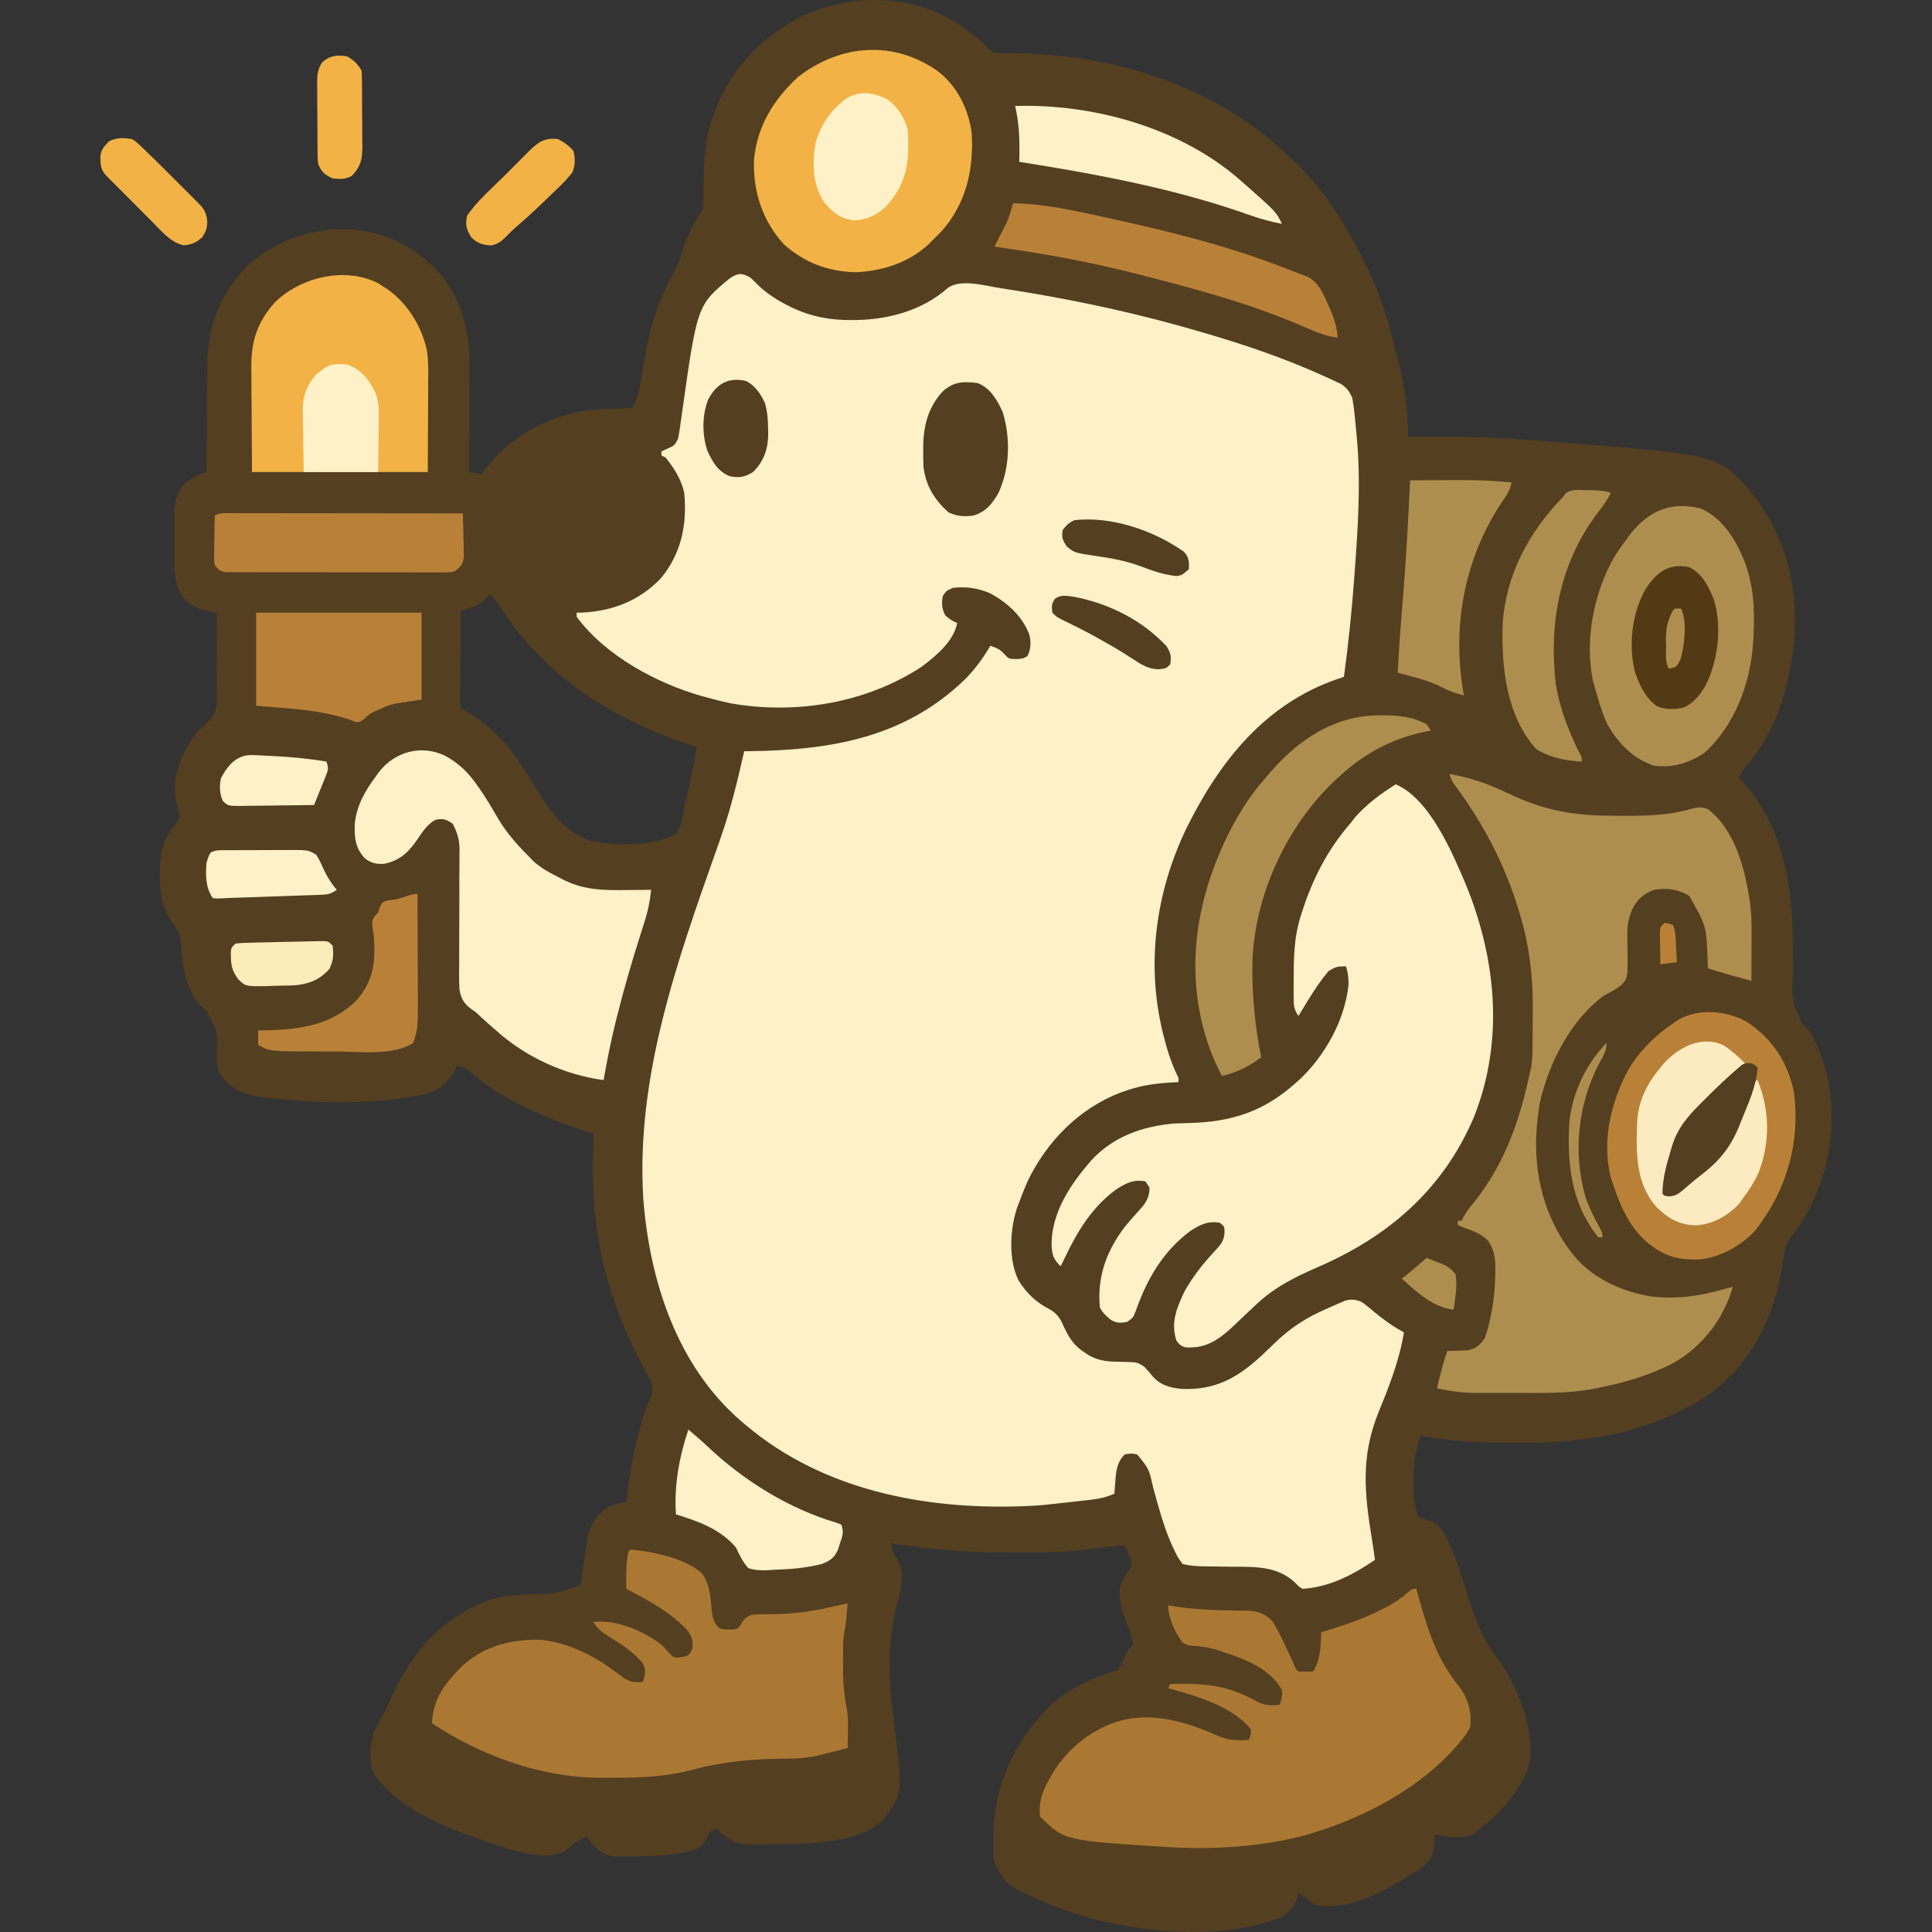 <?xml version="1.0" encoding="UTF-8" standalone="no"?>
<svg
   version="1.1"
   width="934.194"
   height="934.194"
   id="svg192"
   sodipodi:docname="the-beacon-geokret.svg"
   inkscape:version="1.1.2 (0a00cf5339, 2022-02-04)"
   inkscape:export-filename="/tmp/avatars/beacon.png"
   inkscape:export-xdpi="57.227798"
   inkscape:export-ydpi="57.227798"
   xmlns:inkscape="http://www.inkscape.org/namespaces/inkscape"
   xmlns:sodipodi="http://sodipodi.sourceforge.net/DTD/sodipodi-0.dtd"
   xmlns="http://www.w3.org/2000/svg"
   xmlns:svg="http://www.w3.org/2000/svg">
  <rect width="100%" height="100%" fill="#333333" stroke="none"/>
  <defs
     id="defs196" />
  <sodipodi:namedview
     id="namedview194"
     pagecolor="#ffffff"
     bordercolor="#666666"
     borderopacity="1.0"
     inkscape:pageshadow="2"
     inkscape:pageopacity="0.0"
     inkscape:pagecheckerboard="0"
     showgrid="false"
     inkscape:zoom="0.42626954"
     inkscape:cx="585.31042"
     inkscape:cy="852.74684"
     inkscape:window-width="2490"
     inkscape:window-height="1376"
     inkscape:window-x="2560"
     inkscape:window-y="27"
     inkscape:window-maximized="1"
     inkscape:current-layer="svg192"
     fit-margin-top="0"
     fit-margin-left="0"
     fit-margin-right="0"
     fit-margin-bottom="0" />
  <g
     id="g31446"
     transform="translate(-37.152,-49.745)">
    <path
       id="path4"
       style="fill:#543f21;fill-opacity:1"
       d="M 418.756 0.109 C 408.813 0.625 398.928 2.958 389.766 6.982 C 369.946 16.206 353.746 32.482 345.941 53.127 C 345.57 54.191 345.209 55.223 344.848 56.256 C 340.737 67.047 340.344 77.657 340.197 89.064 C 340.19 89.752 340.183 90.419 340.176 91.086 C 340.158 92.392 340.139 93.66 340.121 94.928 C 340.152 98.301 340.152 98.301 339.848 101.256 C 335.455 107.844 331.943 114.376 329.723 122.006 C 328.776 125.593 327.758 128.418 325.949 131.678 C 317.256 146.257 313.413 162.148 310.785 178.756 C 309.815 185.385 308.839 191.223 305.848 197.256 C 303.522 197.335 301.196 197.421 298.871 197.514 C 297.886 197.554 296.929 197.592 295.973 197.631 C 292.254 197.756 288.554 197.917 284.848 198.256 C 264.363 201.528 246.866 210.724 234.211 227.385 C 233.747 228.021 233.298 228.638 232.848 229.256 L 226.848 228.256 C 226.89 220.566 226.924 212.876 226.945 205.186 C 226.955 201.257 226.964 197.329 226.984 193.4 C 227.007 189.56 227.027 185.719 227.035 181.879 C 227.037 180.411 227.039 178.943 227.043 177.475 C 227.169 160.747 224.026 147.36 213.809 133.596 C 203.114 120.835 188.203 112.654 171.555 111.033 C 152.032 109.761 134.797 115.427 119.848 128.256 C 106.645 141.936 100.263 157.717 100.24 176.668 C 100.239 178.072 100.231 179.477 100.217 180.881 C 100.169 184.59 100.134 188.299 100.119 192.008 C 100.104 195.84 100.071 199.672 100.031 203.504 C 99.954 210.961 99.897 218.418 99.859 225.875 C 99.855 226.684 99.852 227.47 99.848 228.256 C 96.848 229.256 96.848 229.256 94.945 230.201 C 94.253 230.602 93.582 230.992 92.91 231.381 C 90.883 232.514 90.883 232.514 88.848 234.256 C 85.614 238.946 84.385 242.262 84.293 247.941 C 84.301 248.78 84.308 249.594 84.316 250.408 C 84.309 252.172 84.304 253.936 84.301 255.699 C 84.326 258.449 84.348 261.197 84.326 263.947 C 84.31 265.753 84.302 267.559 84.305 269.365 C 84.308 270.251 84.312 271.111 84.316 271.971 C 84.257 277.904 84.892 282.26 87.68 287.551 C 90.31 291.39 93.724 293.67 98.189 294.9 L 100.586 295.389 C 101.812 295.643 101.812 295.643 103.014 295.893 C 103.637 296.016 104.242 296.136 104.848 296.256 C 104.898 301.932 104.913 307.607 104.883 313.283 C 104.867 315.607 104.856 317.932 104.848 320.256 C 104.878 323.67 104.907 327.08 104.881 330.494 C 104.864 332.141 104.864 332.141 104.848 333.756 C 104.886 335.787 104.888 337.819 104.848 339.85 C 104.338 345.459 101.963 348.054 97.775 351.641 C 94.679 354.237 94.678 354.236 90.391 361.33 C 85.903 369.839 82.92 379.066 85.484 388.631 C 85.925 390.139 86.338 391.657 86.719 393.182 C 87.073 395.626 87.073 395.626 84.723 398.631 C 81.016 403.11 79.08 407.563 77.848 413.256 C 76.782 423.525 76.556 435.639 82.348 444.568 C 85.132 448.424 87.165 451.109 87.535 455.943 C 88.041 466.427 89.805 479.67 97.914 487.166 C 98.656 487.834 99.377 488.482 100.098 489.131 C 105.227 498.583 105.227 498.583 104.812 509.807 C 104.741 513.601 104.907 516.772 106.977 520.037 C 107.464 520.621 107.937 521.189 108.41 521.756 C 113.345 527.907 120.51 529.72 128.018 530.674 C 129.086 530.786 130.123 530.897 131.16 531.006 C 152.048 533.295 174.478 534.024 195.301 530.877 L 198.848 530.256 C 201.084 529.877 203.314 529.464 205.535 529.006 C 212.324 527.135 216.299 523.953 219.785 517.881 C 220.146 516.988 220.497 516.122 220.848 515.256 C 223.55 515.653 224.904 516.3 227.082 518.006 C 242.981 532.226 263.478 540.334 283.455 547.109 C 284.609 547.499 285.728 547.878 286.848 548.256 C 286.806 552.159 286.772 556.062 286.75 559.965 C 286.742 561.583 286.733 563.201 286.723 564.818 C 286.341 599.47 294.845 631.025 311.273 661.404 C 313.575 665.602 316.335 669.31 315.125 674.139 C 308.379 690.463 305.096 707.038 303.045 724.537 C 302.978 725.121 302.912 725.689 302.848 726.256 C 299.173 727.065 295.889 727.644 292.641 729.553 C 292.095 730.047 291.565 730.526 291.035 731.006 C 287.208 734.315 285.27 738.428 284.141 743.324 L 283.68 746.529 C 283.504 747.718 283.333 748.872 283.162 750.025 C 282.991 751.251 282.826 752.441 282.66 753.631 C 282.157 757.075 281.655 760.519 281.168 763.965 C 281.059 764.744 280.953 765.5 280.848 766.256 C 274.214 769.089 268.366 770.691 261.145 770.865 C 251.881 770.915 243.512 771.319 234.695 774.334 C 210.836 784.373 197.888 800.866 187.66 824.068 C 187.082 825.475 186.476 826.871 185.848 828.256 C 184.174 831.115 182.554 833.966 181.051 836.92 C 178.824 843.096 178.342 851.225 180.672 857.463 C 191.608 874.14 214.735 883.369 232.832 889.646 C 243.513 893.173 262.016 900.672 272.848 895.256 C 276.452 892.132 279.24 889.747 283.848 888.256 C 287.518 892.974 290.512 896.836 296.811 897.627 C 297.92 897.624 298.997 897.622 300.074 897.619 C 301.308 897.618 302.506 897.618 303.703 897.617 C 304.985 897.601 306.229 897.584 307.473 897.568 C 316.892 897.593 325.843 897.182 334.963 894.674 C 338.463 893.433 339.725 892.479 341.535 889.193 C 341.981 888.195 342.415 887.225 342.848 886.256 C 344.899 884.851 344.899 884.851 346.848 884.256 L 347.973 885.506 C 352.156 889.41 355.597 891.699 361.455 891.811 C 362.163 891.802 362.848 891.795 363.535 891.787 C 365.834 891.805 368.132 891.811 370.432 891.787 C 371.253 891.776 372.05 891.766 372.848 891.756 C 379.187 891.712 385.518 891.621 391.848 891.256 C 403.947 890.215 419.475 888.434 428.012 878.818 C 436.575 866.865 436.575 866.865 431.848 829.131 C 429.536 810.858 429.3 794.935 433.41 776.881 C 435.155 769.403 438.149 761.042 433.91 754.068 C 431.869 751.285 431.244 749.626 430.848 746.256 C 432.43 746.484 434.013 746.711 435.596 746.936 C 436.361 747.044 437.105 747.15 437.848 747.256 C 452.971 749.439 467.818 750.66 483.104 750.617 C 486.526 750.592 489.949 750.567 493.371 750.57 C 503.961 750.591 514.517 750.683 525.031 749.275 C 531.296 748.335 537.53 747.711 543.848 747.256 C 544.988 749.476 545.961 751.58 546.785 753.943 C 547.109 757.148 547.109 757.148 545.793 759.291 C 544.364 761.58 543.028 763.828 541.848 766.256 C 540.469 772.474 542.181 777.692 544.285 783.568 C 545.8 787.423 547.444 791.106 547.848 795.256 C 545.663 797.44 545.663 797.44 543.41 802.318 C 542.24 805.002 542.24 805.002 540.848 807.256 C 529.118 811.166 518.328 815.659 508.867 823.83 C 491.065 841.043 481.058 861.618 480.389 886.371 C 480.368 887.923 480.368 887.922 480.348 889.443 C 480.262 893.89 480.044 898.199 481.684 902.395 C 486.951 911.942 486.951 911.942 508.473 921.256 C 539.405 933.613 587.339 939.992 619.094 927.162 C 623.301 924.988 625.443 922.277 627.16 917.943 C 627.394 917.03 627.621 916.143 627.848 915.256 L 630.848 917.256 C 632.945 919.084 634.334 920.193 636.848 921.256 C 652.987 923.728 668.367 914.95 681.664 906.797 C 682.3 906.4 682.918 906.016 683.535 905.631 C 684.693 904.923 685.843 904.202 686.984 903.467 C 690.607 900.669 692.423 898.295 693.359 893.799 C 693.419 892.998 693.477 892.221 693.535 891.443 C 693.603 890.629 693.669 889.839 693.734 889.049 C 693.792 888.143 693.792 888.143 693.848 887.256 C 699.851 888.256 705.967 889.216 711.848 887.256 C 723.68 878.504 736.481 865.945 739.848 851.256 C 741.625 834.64 733.268 814.277 723.496 801.08 C 715.907 791.11 712.386 780.113 708.689 768.283 C 706.408 760.97 704.01 753.823 701.033 746.752 C 698.905 742.272 696.571 737.345 691.758 735.42 C 689.616 734.824 687.8 734.325 685.848 733.256 C 683.689 728.376 683.573 722.521 683.525 717.248 C 683.529 716.443 683.532 715.662 683.535 714.881 C 683.382 707.553 684.665 701.251 686.848 694.256 C 701.726 696.97 716.46 697.577 731.549 697.623 C 732.607 697.626 733.633 697.628 734.66 697.631 C 768.028 697.881 799.791 692.507 827.656 673.322 C 847.459 658.463 858.199 635.493 861.91 611.568 C 862.616 605.936 863.24 601.595 866.746 596.998 C 874.622 587.515 879.337 575.707 882.82 563.982 C 888.081 542.207 886.307 517.773 874.848 498.256 C 873.615 497.091 872.402 495.905 871.203 494.705 C 866.35 483.543 866.35 483.543 866.947 470.92 C 866.964 468.985 866.972 467.049 866.967 465.113 C 866.951 462.28 866.933 459.448 866.918 456.615 C 866.866 428.507 862.092 398.847 842.098 377.514 C 841.673 377.086 841.26 376.671 840.848 376.256 C 841.864 373.977 842.917 372.172 844.512 370.24 C 858.667 354.111 865.097 332.54 867.375 311.572 C 869.987 283.859 863.487 258.591 845.848 236.783 C 830.078 219.733 830.079 219.732 748.234 213.395 L 744.785 213.131 C 724.25 211.554 703.885 210.741 683.295 211.191 C 682.463 211.213 681.655 211.235 680.848 211.256 C 681.032 199.624 679.254 187.02 676.41 175.756 C 675.555 172.75 674.74 169.779 674.051 166.729 C 670.318 150.096 663.985 134.103 655.873 119.123 C 655.524 118.488 655.186 117.872 654.848 117.256 C 647.121 103.104 637.764 89.322 625.996 78.213 C 625.266 77.548 624.557 76.902 623.848 76.256 C 611.019 63.994 597.231 54.09 581.24 46.393 C 580.032 45.819 580.032 45.818 578.848 45.256 C 551.668 32.197 521.876 26.397 491.848 25.693 C 490.654 25.686 489.496 25.678 488.338 25.67 C 487.236 25.655 486.167 25.641 485.098 25.627 C 482.082 25.625 480.506 25.803 478.166 23.861 C 475.688 20.845 475.688 20.844 465.848 13.256 C 452.055 3.438 435.327 -0.75 418.756 0.109 z M 236.848 287.256 C 239.637 289.788 241.504 292.658 243.535 295.818 C 265.679 329.276 299.188 349.131 336.848 361.256 C 335.622 369.627 333.959 377.85 331.871 386.045 C 331.183 388.749 330.685 391.318 330.262 394.092 C 329.569 397.716 328.912 400.192 326.848 403.256 C 315.544 409.532 297.451 409.136 285.129 406.443 C 271.815 401.502 264.988 390.984 258.098 379.344 C 249.536 365.047 240.6 352.675 225.848 344.256 L 222.848 342.256 C 222.487 340.231 222.488 340.232 222.508 337.715 L 222.508 334.863 C 222.523 333.846 222.539 332.828 222.555 331.779 C 222.559 330.739 222.564 329.699 222.568 328.627 C 222.585 325.295 222.622 321.963 222.66 318.631 C 222.675 316.376 222.689 314.12 222.701 311.865 C 222.734 306.329 222.785 300.792 222.848 295.256 L 224.709 294.693 L 227.156 293.924 L 229.58 293.174 C 232.896 291.83 234.57 289.974 236.848 287.256 z "
       transform="translate(37.152,49.745)" />
    <path
       d="m 0,0 c 1.443,1.348 2.856,2.727 4.25,4.125 4.266,3.907 8.555,6.676 13.688,9.25 0.631,0.321 1.263,0.642 1.913,0.973 9.269,4.451 18.469,6.218 28.712,6.152 1.561,-0.009 1.561,-0.009 3.154,-0.017 C 67.375,20.126 83.517,15.622 95.438,5 c 6.295,-4.641 18.271,-0.984 25.582,0.094 2.934,0.452 5.864,0.925 8.793,1.406 0.784,0.127 1.567,0.255 2.375,0.386 C 160.757,11.568 189.223,17.829 217,26 c 1.24,0.362 2.48,0.723 3.757,1.096 C 239.632,32.634 258.034,38.925 276,47 c 1.096,0.49 2.193,0.981 3.322,1.486 1.074,0.505 2.149,1.009 3.256,1.529 0.968,0.451 1.937,0.903 2.935,1.368 2.91,1.891 4.014,3.498 5.487,6.616 0.501,2.729 0.872,5.313 1.125,8.062 0.11,1.032 0.11,1.032 0.223,2.084 0.238,2.283 0.447,4.567 0.652,6.854 0.131,1.403 0.131,1.403 0.265,2.834 1.929,21.545 0.51,42.898 -1.078,64.416 -0.083,1.141 -0.166,2.281 -0.251,3.456 C 290.773,161.541 289.129,177.266 287,193 c -1.074,0.368 -2.148,0.735 -3.254,1.114 -34.929,12.068 -56.852,39.708 -72.842,72 -15.458,32.079 -20.006,68.045 -10.529,102.698 0.216,0.808 0.431,1.615 0.653,2.447 1.518,5.522 3.444,10.592 5.972,15.74 0,0.66 0,1.32 0,2 -0.883,0.037 -1.766,0.075 -2.676,0.113 C 196.5,389.542 189.416,390.449 182,393 c -0.954,0.327 -1.908,0.655 -2.891,0.992 -20.072,7.619 -35.667,23.546 -44.961,42.691 C 132.635,440.087 131.276,443.501 130,447 c -0.339,0.875 -0.678,1.751 -1.027,2.652 -3.491,10.442 -4.28,25.226 0.699,35.273 4.15,6.481 8.5,10.596 15.328,14.074 3.81,2.33 5.043,4.759 6.812,8.812 2.632,5.456 5.048,8.972 10.188,12.188 0.61,0.398 1.219,0.797 1.848,1.207 5.234,2.854 9.905,2.963 15.715,3.043 7.518,0.142 7.518,0.142 10.996,2.441 1.279,1.398 2.522,2.831 3.723,4.297 3.959,4.634 8.607,5.824 14.531,6.352 16.053,0.608 26.682,-5.359 38.297,-16.055 2.072,-1.941 4.126,-3.897 6.158,-5.88 7.799,-7.58 15.394,-12.552 25.42,-16.843 1.529,-0.687 1.529,-0.687 3.088,-1.389 0.985,-0.427 1.971,-0.855 2.986,-1.295 0.886,-0.386 1.773,-0.772 2.686,-1.17 2.99,-0.831 4.614,-0.654 7.552,0.291 1.742,1.06 1.742,1.06 3.305,2.363 0.584,0.475 1.168,0.95 1.77,1.439 0.594,0.498 1.189,0.996 1.801,1.51 4.519,3.75 8.946,6.899 14.125,9.688 -2.153,13.348 -7.085,25.914 -12.188,38.375 -8.766,21.629 -6.945,39.112 -3.27,61.774 0.526,3.279 1.004,6.561 1.458,9.851 -10.567,7.181 -21.959,13.188 -35,14 -1.863,-1.074 -1.863,-1.074 -3.312,-2.688 -8.828,-8.538 -19.949,-7.935 -31.438,-8 -2.368,-0.029 -4.735,-0.064 -7.103,-0.102 -1.462,-0.022 -2.925,-0.038 -4.388,-0.047 C 216.746,623.121 212.904,622.97 209,622 c -1.701,-2.192 -2.733,-3.902 -3.875,-6.375 -0.33,-0.683 -0.66,-1.366 -1.001,-2.07 -4.156,-9.103 -6.681,-18.816 -9.363,-28.43 C 192.684,575.884 192.684,575.884 187,569 c -3,-0.5 -3,-0.5 -6,0 -3.814,3.814 -4.172,8.004 -4.562,13.188 -0.084,1.087 -0.168,2.173 -0.254,3.293 -0.061,0.831 -0.121,1.663 -0.184,2.52 -3.531,1.554 -6.673,2.373 -10.5,2.816 -1.045,0.124 -2.09,0.248 -3.167,0.376 -1.1,0.122 -2.2,0.244 -3.333,0.37 -1.7,0.194 -1.7,0.194 -3.435,0.392 -3.187,0.358 -6.376,0.705 -9.565,1.046 -1.253,0.137 -2.506,0.273 -3.797,0.414 -3.071,0.284 -6.121,0.465 -9.203,0.586 -0.682,0.027 -1.364,0.054 -2.067,0.083 C 83.633,595.69 34.839,586.094 -2,555 -2.822,554.313 -3.645,553.626 -4.492,552.918 -35.619,526.009 -48.771,484.964 -51.817,445.052 c -3.524,-58.73 16.319,-114.457 35.62,-168.994 2.748,-7.771 5.372,-15.512 7.447,-23.496 0.229,-0.85 0.459,-1.7 0.695,-2.576 C -6.2,243.03 -4.589,236.021 -3,229 c 0.884,-0.009 1.769,-0.019 2.68,-0.028 C 38.952,228.452 74.728,222.483 104,194 c 4.759,-4.908 8.585,-10.082 12,-16 3.007,1.002 4.751,1.718 6.875,4.125 2.105,2.213 2.105,2.213 5.688,2.312 3.285,-0.218 3.285,-0.218 5.375,-1.438 1.767,-3.326 1.704,-6.395 1.062,-10 -3.183,-9.084 -10.968,-16.147 -19.375,-20.5 -5.918,-2.449 -11.225,-3.224 -17.625,-2.5 -3.228,1.33 -3.228,1.33 -5,4 -0.533,3.728 -0.552,5.978 1.25,9.312 1.815,1.75 3.429,2.727 5.75,3.688 -1.745,8.884 -10.126,15.776 -17,21 C 56.183,205.707 21.992,211.395 -9.557,205.822 -13.413,205.018 -17.209,204.071 -21,203 c -1.003,-0.273 -1.003,-0.273 -2.025,-0.551 C -45.257,196.248 -70.156,182.763 -84,164 c 0,-0.66 0,-1.32 0,-2 0.776,-0.014 1.552,-0.028 2.352,-0.043 14.956,-0.66 27.991,-5.715 38.398,-16.645 9.968,-12.113 12.7,-26.09 11.25,-41.312 -1.506,-6.562 -4.802,-11.808 -9,-17 -0.99,-0.495 -0.99,-0.495 -2,-1 0,-0.66 0,-1.32 0,-2 0.949,-0.433 1.897,-0.866 2.875,-1.312 3.325,-1.481 3.325,-1.481 5.125,-4.688 0.436,-2.159 0.782,-4.337 1.078,-6.52 0.189,-1.336 0.38,-2.671 0.57,-4.007 0.098,-0.7 0.195,-1.4 0.296,-2.12 7.343,-52.024 7.343,-52.024 23.146,-65.08 C -6.024,-2.317 -3.978,-2.359 0,0 Z"
       fill="#FDEAB5"
       transform="translate(400,184)"
       id="path6"
       style="fill:#fef1c7;fill-opacity:1" />
    <path
       d="M 0,0 C 16.477,6.928 27.466,33.192 33.996,48.53 48.666,84.62 52.495,123.955 37.904,160.764 23.004,195.857 -3.33,218.64 -37.891,233.555 -49.916,238.788 -59.636,243.766 -69,253 c -1.818,1.727 -3.645,3.443 -5.478,5.155 -1.178,1.104 -2.347,2.218 -3.505,3.343 -5.845,5.582 -12.159,10.585 -20.517,10.752 -0.773,0.026 -1.547,0.052 -2.344,0.078 -2.703,-0.411 -3.512,-1.183 -5.156,-3.328 -2.902,-8.707 0.203,-16.047 4,-24 4.211,-7.388 9.295,-13.764 15.117,-19.941 2.51,-2.744 3.825,-4.356 4.133,-8.121 0.057,-3.06 0.057,-3.06 -2.25,-4.938 -5.878,-0.98 -9.466,0.852 -14.383,4.043 -13.141,9.826 -20.895,23.249 -26.242,38.52 C -127,258 -127,258 -130,260 c -3.006,0.468 -5.05,0.591 -7.688,-1.051 -2.199,-1.792 -4.033,-3.39 -5.312,-5.949 -1.461,-14.774 3.159,-27.278 12,-39 2.392,-2.855 4.824,-5.678 7.356,-8.41 3.072,-3.428 4.553,-5.942 4.644,-10.59 -0.66,-0.99 -1.32,-1.98 -2,-3 -5.837,-1.094 -9.506,0.878 -14.383,4.043 C -147.022,204.746 -153.855,216.089 -160,229 c -0.664,1.335 -1.33,2.668 -2,4 -3.693,-3.532 -4.214,-5.692 -4.375,-10.812 0.112,-14.416 8.28,-27.487 17.375,-38.188 0.572,-0.681 1.145,-1.361 1.734,-2.062 C -136.644,170.318 -122.341,165.275 -107,164 c 2.482,-0.11 4.962,-0.177 7.446,-0.239 C -79.59,163.2 -64.25,158.415 -49,145 c 0.762,-0.666 1.524,-1.333 2.309,-2.02 12.48,-11.658 22.214,-29.043 23.906,-46.152 C -22.726,93.763 -23.066,90.92 -24,88 c -4.613,0.076 -4.613,0.076 -8.502,2.326 -3.694,4.485 -6.864,9.144 -9.873,14.111 -0.45,0.732 -0.9,1.463 -1.363,2.217 -1.093,1.779 -2.178,3.562 -3.262,5.346 -2.365,-3.548 -2.269,-5.12 -2.301,-9.328 -0.01,-1.267 -0.019,-2.535 -0.029,-3.841 0.004,-1.36 0.01,-2.721 0.017,-4.081 0.003,-0.685 0.005,-1.37 0.007,-2.076 C -49.249,82.787 -48.994,73.503 -46,64 c 0.226,-0.721 0.451,-1.442 0.684,-2.186 C -40.206,45.882 -33.001,31.68 -22,19 c 0.834,-1.062 1.667,-2.124 2.5,-3.188 C -13.807,9.408 -7.218,4.561 0,0 Z"
       fill="#FDEAB5"
       transform="translate(712,429)"
       id="path8"
       style="fill:#fef1c7;fill-opacity:1" />
    <path
       d="m 0,0 c 10.376,1.743 19.239,4.973 28.688,9.5 16.889,8.022 31.191,10.687 49.769,10.685 2.209,0.002 4.418,0.02 6.627,0.039 10.677,0.043 21.344,-0.338 31.676,-3.304 3.391,-0.964 4.963,-1.128 8.24,0.079 12.782,9.822 17.645,27.87 20,43 0.156,0.976 0.156,0.976 0.315,1.971 1.037,7.653 0.794,15.386 0.748,23.092 -0.005,1.452 -0.01,2.905 -0.014,4.357 C 146.038,92.947 146.021,96.473 146,100 134.421,96.867 134.421,96.867 129.312,95.312 128.484,95.061 127.655,94.81 126.801,94.551 126.207,94.369 125.612,94.187 125,94 124.951,92.877 124.902,91.754 124.852,90.598 124.288,73.538 124.288,73.538 116,59 c -5.306,-3.367 -10.861,-3.999 -17,-3 -4.964,1.839 -8.015,4.419 -10.438,9.125 -1.969,4.537 -2.648,8.081 -2.527,13.047 0.003,1.222 0.006,2.444 0.01,3.703 0.012,2.568 0.058,5.136 0.141,7.703 -0.063,9.204 -0.063,9.204 -3.36,12.781 C 80.288,104.132 77.748,105.581 75,107 c -16.226,11.494 -27.332,33.431 -31.375,52.5 -0.234,1.496 -0.444,2.996 -0.625,4.5 -0.108,0.768 -0.217,1.537 -0.328,2.328 C 39.926,188.726 44.37,211.71 58,230 c 0.583,0.789 1.165,1.578 1.766,2.391 9.346,11.545 23.699,18.028 38.172,20.289 12.486,1.306 23.078,-0.177 35.062,-3.68 1.331,-0.341 2.664,-0.679 4,-1 -4.207,15.096 -14.484,28.53 -28.055,36.449 C 96.771,290.859 84.465,294.416 71,297 c -1.402,0.285 -1.402,0.285 -2.833,0.575 -11.362,1.982 -22.82,1.726 -34.318,1.686 -3.605,-0.011 -7.209,-4e-5 -10.814,0.013 -2.319,-10e-4 -4.638,-0.004 -6.957,-0.008 -1.064,0.004 -2.128,0.008 -3.224,0.012 C 6.344,299.237 0.329,298.537 -6,297 c 0.455,-1.876 0.914,-3.751 1.375,-5.625 0.255,-1.044 0.51,-2.088 0.773,-3.164 C -3.024,285.089 -2.054,282.052 -1,279 c 0.88,-0.014 1.761,-0.028 2.668,-0.043 1.161,-0.048 2.323,-0.095 3.52,-0.145 1.149,-0.035 2.297,-0.07 3.48,-0.105 C 12.965,277.795 14.362,276.485 17,273 c 0.969,-2.629 1.673,-4.92 2.25,-7.625 0.163,-0.711 0.325,-1.422 0.493,-2.154 C 21.004,257.497 21.803,251.864 22,246 c 0.077,-1.769 0.077,-1.769 0.156,-3.574 C 22.317,235.998 22.368,231.649 19,226 15.641,222.641 12.18,221.123 7.77,219.613 6,219 6,219 4,218 c 0,-0.66 0,-1.32 0,-2 0.66,0 1.32,0 2,0 0.354,-0.812 0.354,-0.812 0.715,-1.641 C 8.349,211.359 10.41,208.904 12.562,206.25 27.049,187.776 34.249,166.754 39,144 c 0.18,-0.73 0.361,-1.461 0.546,-2.213 0.642,-3.946 0.636,-7.838 0.657,-11.83 0.009,-1.324 0.009,-1.324 0.017,-2.674 0.009,-1.872 0.016,-3.744 0.02,-5.616 0.01,-2.8 0.041,-5.6 0.072,-8.4 0.091,-15.329 -1.607,-29.902 -6,-44.643 C 33.93,67.325 33.93,67.325 33.54,65.999 26.668,43.314 16.193,23.577 2.056,4.615 1,3 1,3 0,0 Z"
       fill="#AB6F25"
       transform="translate(738,424)"
       id="path10"
       style="fill:#ae8e4e;fill-opacity:1" />
    <path
       d="M 0,0 C 0.24,0.88 0.48,1.761 0.728,2.668 5.373,19.38 9.713,33.744 20.794,47.409 25.202,53.225 26.954,59.845 26,67 c -1.227,2.454 -2.249,3.96 -4,6 -0.61,0.74 -1.219,1.48 -1.848,2.242 C 2.302,96.04 -23.99,110.085 -50,118 c -1.74,0.536 -1.74,0.536 -3.516,1.082 C -73.811,124.567 -97.029,126.157 -118,125 c -0.776,-0.043 -1.552,-0.085 -2.352,-0.129 C -170.258,121.742 -170.258,121.742 -182,110 c -0.488,-6.282 0.517,-10.348 3.438,-15.875 0.541,-1.043 0.541,-1.043 1.093,-2.107 C -170.248,78.622 -158.57,68.597 -144,64 c 16.279,-4.603 32.533,0.212 47.375,6.812 5.342,2.342 9.854,2.762 15.625,2.188 0.95,-2.24 0.95,-2.24 1,-5 -1.626,-2.114 -2.929,-3.392 -5,-5 -0.621,-0.486 -1.243,-0.972 -1.883,-1.473 C -96.684,54.457 -108.536,51.359 -120,48 c 0.495,-0.99 0.495,-0.99 1,-2 16.124,-0.43 27.728,0.374 41.996,8.547 C -72.972,56.497 -70.38,56.601 -66,56 c 0.842,-2.693 1.261,-4.247 1,-7 C -71.235,37.349 -85.947,32.916 -97.711,29.164 -101.234,28.121 -104.511,27.755 -108.188,27.562 -110.719,27.219 -110.719,27.219 -113,26 c -3.702,-4.894 -7,-11.865 -7,-18 0.837,0.139 1.673,0.279 2.535,0.422 10.138,1.582 20.055,1.947 30.312,2.056 1.839,0.04 1.839,0.04 3.715,0.08 1.094,0.013 2.189,0.027 3.316,0.041 4.381,0.562 7.888,1.943 10.773,5.354 0.636,1.137 0.636,1.137 1.285,2.297 0.487,0.87 0.975,1.74 1.477,2.637 2.529,4.965 4.872,10.009 7.168,15.086 1.124,2.847 1.124,2.847 2.418,4.027 2.333,0.041 4.667,0.042 7,0 3.852,-5.861 3.705,-12.146 4,-19 0.547,-0.165 1.094,-0.33 1.658,-0.5 9.931,-3.037 19.592,-6.231 28.78,-11.125 0.678,-0.36 1.356,-0.719 2.054,-1.09 3.216,-1.779 6.064,-3.663 8.856,-6.059 C -2,0 -2,0 0,0 Z"
       fill="#AB6E25"
       transform="translate(722,818)"
       id="path12"
       style="fill:#aa7833;fill-opacity:1" />
    <path
       d="m 0,0 c 10.448,0.883 27.422,4.302 35,12 3.221,5.219 3.691,10.303 4.172,16.254 C 39.57,32.299 39.907,35.204 43,38 c 2.091,0.704 2.091,0.704 4.375,0.625 0.75,0.034 1.5,0.067 2.273,0.102 2.699,-0.572 2.699,-0.572 4.465,-3.723 1.669,-2.17 2.48,-2.908 5.18,-3.542 C 62.144,31.289 64.956,31.272 67.812,31.312 77.594,31.182 86.468,30.178 96,28 97.473,27.683 97.473,27.683 98.977,27.359 100.988,26.923 102.995,26.465 105,26 c -0.142,1.729 -0.289,3.459 -0.438,5.188 -0.122,1.444 -0.122,1.444 -0.246,2.918 C 104,37 104,37 103.491,39.319 c -0.924,5.05 -0.675,10.186 -0.678,15.306 -0.012,1.125 -0.025,2.251 -0.037,3.41 -0.011,6.35 0.505,12.191 1.777,18.406 0.687,3.928 0.665,7.771 0.573,11.746 -0.009,0.761 -0.018,1.522 -0.027,2.307 -0.023,1.835 -0.059,3.671 -0.098,5.506 -2.541,0.649 -5.083,1.294 -7.625,1.938 -0.713,0.182 -1.426,0.365 -2.16,0.553 -0.703,0.177 -1.405,0.354 -2.129,0.537 -0.639,0.162 -1.278,0.325 -1.936,0.492 -5.072,1.134 -9.842,1.593 -15.041,1.586 -16.015,0.106 -30.648,1.211 -46.215,5.422 -11.892,3.121 -23.656,3.822 -35.88,3.788 -2.38,-0.003 -4.759,0.02 -7.14,0.046 -10.289,0.043 -19.853,-1.05 -29.875,-3.361 -0.842,-0.193 -1.684,-0.387 -2.551,-0.586 C -63.128,102.062 -80.929,94.047 -96,84 c 0.578,-12.135 6.512,-19.626 15,-28 10.653,-9.513 23.38,-12.63 37.473,-12.379 12.329,1.324 23.885,6.579 33.879,13.762 0.575,0.412 1.151,0.823 1.743,1.247 1.635,1.185 3.249,2.398 4.862,3.612 C 0.318,64.184 2.187,64.376 6,64 7.074,60.564 7.706,58.386 6.035,55.105 1.707,49.699 -3.939,46.123 -9.756,42.501 -13.196,40.339 -15.822,38.543 -18,35 c 11.384,-1.162 24.037,4.235 33,11 1.087,1.122 2.152,2.267 3.188,3.438 2.641,2.973 2.641,2.973 6.562,2.625 C 28.255,51.287 28.255,51.287 30,48 30.244,43.935 29.794,42.038 27.309,38.789 18.982,30.06 8.564,24.578 -2,19 -2.099,12.907 -2.173,6.997 -1,1 -0.67,0.67 -0.34,0.34 0,0 Z"
       fill="#AB6E25"
       transform="translate(342,799)"
       id="path14"
       style="fill:#aa7833;fill-opacity:1" />
    <path
       d="m 0,0 c 6.547,3.543 11.24,8.108 15.438,14.188 0.641,0.908 0.641,0.908 1.295,1.833 3.021,4.343 5.698,8.831 8.33,13.417 4.286,7.406 9.502,13.371 15.562,19.375 0.837,0.888 0.837,0.888 1.691,1.793 3.829,3.729 8.47,6.036 13.184,8.457 0.99,0.513 0.99,0.513 2.001,1.036 9.604,4.724 18.591,4.985 29.187,4.839 1.871,-0.014 1.871,-0.014 3.779,-0.027 3.053,-0.023 6.105,-0.056 9.158,-0.098 -0.553,5.408 -1.536,10.355 -3.223,15.531 -0.457,1.449 -0.914,2.899 -1.371,4.349 -0.24,0.753 -0.48,1.506 -0.727,2.282 C 90.199,99.91 86.397,112.89 83.125,126.062 c -0.313,1.251 -0.627,2.502 -0.949,3.791 -2.181,8.932 -3.933,17.912 -5.551,26.959 -19.039,-2.53 -37.719,-11.172 -52,-24 -0.851,-0.744 -1.702,-1.488 -2.578,-2.254 -2.507,-2.218 -4.984,-4.452 -7.422,-6.746 -0.866,-0.572 -0.866,-0.572 -1.749,-1.155 -3.617,-2.75 -5.078,-4.874 -5.885,-9.402 C 6.675,108.682 6.761,104.111 6.828,99.531 6.826,97.832 6.821,96.132 6.812,94.432 6.797,89.97 6.821,85.508 6.856,81.046 6.906,73.904 6.904,66.763 6.889,59.622 c 0.001,-2.486 0.024,-4.971 0.049,-7.456 0.003,-1.534 0.006,-3.068 0.008,-4.601 C 6.959,46.881 6.971,46.197 6.984,45.492 6.965,40.493 5.934,37.161 3.625,32.812 0.583,30.784 -0.824,30.265 -4.41,30.879 -8.893,33.009 -11.566,37.874 -14.375,41.812 -18.369,47.359 -22.659,50.866 -29.457,52.23 -33.236,52.498 -35.803,51.885 -38.75,49.625 -43.522,44.512 -43.82,39.772 -43.688,33.004 -42.815,24.097 -38.654,16.856 -33.375,9.812 -32.774,8.964 -32.774,8.964 -32.16,8.098 -24.532,-1.996 -11.499,-5.566 0,0 Z"
       fill="#FDEAB6"
       transform="translate(252.375,415.188)"
       id="path16"
       style="fill:#fef1c7;fill-opacity:1" />
    <path
       d="m 0,0 c 9.081,7.292 14.24,17.979 15.812,29.406 1.049,17.61 -2.577,33.929 -14.5,47.5 -1.479,1.521 -2.977,3.023 -4.5,4.5 -0.563,0.572 -1.127,1.145 -1.707,1.734 C -14.43,92.143 -27.791,96.412 -40.688,96.781 -53.7,96.393 -65.158,92.103 -74.938,83.344 -85.295,72.022 -89.882,58.032 -89.465,42.848 -88.148,26.508 -80.024,13.314 -68.188,2.406 -47.523,-13.705 -21.323,-15.536 0,0 Z"
       fill="#F7B632"
       transform="translate(491.188,84.594)"
       id="path18"
       style="fill:#f2b246;fill-opacity:1" />
    <path
       d="m 0,0 c 12.087,8.343 19.198,19.175 22.238,33.633 3.127,24.358 -3.393,46.922 -18.246,66.363 -6.629,7.516 -16.782,13.38 -26.809,14.508 -8.381,0.472 -15.608,-0.69 -22.535,-5.676 -0.704,-0.496 -1.408,-0.993 -2.133,-1.504 -9.465,-7.468 -14.185,-18.305 -17.867,-29.496 -0.248,-0.735 -0.495,-1.47 -0.75,-2.227 -4.875,-17.538 -0.171,-37.482 8.414,-53.039 5.44,-9.118 13.479,-16.953 22.336,-22.734 0.971,-0.648 0.971,-0.648 1.961,-1.309 C -23.254,-7.092 -9.684,-5.678 0,0 Z"
       fill="#F7B731"
       transform="translate(882.352,544.172)"
       id="path20"
       style="fill:#b98138;fill-opacity:1" />
    <path
       d="m 0,0 c 10.368,4.429 16.697,14.558 20.851,24.551 5.011,12.654 5.445,24.42 4.731,37.847 -0.039,0.729 -0.077,1.458 -0.117,2.209 -1.277,19.768 -8.798,40.421 -23.883,53.791 -7.577,4.836 -15.013,7.11 -24,6 -10.221,-3.294 -17.399,-10.855 -22.617,-20.008 -2.814,-6.089 -4.595,-12.541 -6.383,-18.992 -0.272,-0.935 -0.272,-0.935 -0.549,-1.888 -4.236,-19.82 0.442,-43.074 10.47,-60.44 1.93,-2.977 3.945,-5.837 6.078,-8.672 0.554,-0.75 1.109,-1.5 1.68,-2.273 C -24.85,1.025 -14.126,-3.514 0,0 Z"
       fill="#A27533"
       transform="translate(859.418,295.602)"
       id="path22"
       style="fill:#ae8e4e;fill-opacity:1" />
    <path
       d="M 0,0 C 1.019,0.652 1.019,0.652 2.059,1.316 3.217,2.045 3.217,2.045 4.398,2.789 14.277,9.742 21.168,20.869 23.659,32.639 c 0.782,5.247 0.641,10.513 0.595,15.806 -0.002,1.092 -0.004,2.184 -0.006,3.308 -0.01,4.042 -0.038,8.083 -0.064,12.125 -0.041,9.054 -0.083,18.109 -0.125,27.438 -28.05,0 -56.1,0 -85,0 -0.062,-9.859 -0.124,-19.718 -0.188,-29.875 -0.041,-4.64 -0.041,-4.64 -0.083,-9.375 -0.009,-2.477 -0.016,-4.953 -0.023,-7.43 -0.015,-1.266 -0.031,-2.532 -0.047,-3.836 -0.004,-12.926 2.763,-21.689 11.339,-31.484 C -37.642,-2.823 -16.043,-8.208 0,0 Z"
       fill="#F8B632"
       id="path24"
       style="fill:#f2b246;fill-opacity:1"
       transform="translate(219.941,186.684)" />
    <path
       d="m 205,226.004 c 6.62,2.294 10.509,7.167 13.569,13.377 1.664,4.043 1.818,7.888 1.724,12.228 -0.003,0.674 -0.006,1.348 -0.009,2.043 -0.015,2.485 -0.057,4.969 -0.096,7.453 -0.062,5.571 -0.124,11.142 -0.188,16.881 -11.88,0 -23.76,0 -36,0 -0.083,-5.886 -0.165,-11.772 -0.25,-17.837 -0.036,-1.841 -0.073,-3.683 -0.11,-5.58 -0.012,-1.484 -0.022,-2.969 -0.03,-4.453 -0.021,-0.751 -0.041,-1.501 -0.062,-2.274 -0.004,-6.58 1.962,-11.88 6.304,-16.801 0.585,-0.464 1.17,-0.928 1.773,-1.405 0.59,-0.482 1.181,-0.964 1.789,-1.461 3.672,-2.664 7.219,-2.612 11.586,-2.17 z"
       fill="#feeebd"
       id="path54"
       style="fill:#fef1c7;fill-opacity:1;stroke-width:1.01" />
    <path
       d="M 0,0 C 0.921,8.8623e-4 1.842,0.002 2.79,0.003 9.877,0.125 16.447,0.839 22.75,4.375 c 0.99,1.485 0.99,1.485 2,3 C 23.792,7.559 22.834,7.744 21.848,7.934 6.034,11.264 -7.372,18.36 -19.25,29.375 c -0.826,0.746 -1.653,1.493 -2.504,2.262 -23.292,22.053 -38.709,55.493 -39.75,87.563 -0.257,15.675 1.134,30.81 4.254,46.176 -6.057,4.521 -11.642,7.249 -19,9 -14.243,-26.911 -16.22,-58.754 -8,-88 0.3,-1.094 0.601,-2.189 0.91,-3.316 C -77.612,64.437 -68.274,44.943 -55.25,30.375 c 0.746,-0.888 1.493,-1.776 2.262,-2.691 C -39.211,11.732 -21.635,-0.037 0,0 Z"
       fill="#A27533"
       transform="translate(704.25,395.625)"
       id="path28"
       style="fill:#ae8e4e;fill-opacity:1" />
    <path
       d="m 0,0 c 26.4,0 52.8,0 80,0 0,13.86 0,27.72 0,42 -4.29,0.66 -8.58,1.32 -13,2 -3.609,1.036 -3.609,1.036 -6.5,2.375 -0.938,0.4 -1.877,0.799 -2.844,1.211 -2.779,1.353 -2.779,1.353 -5.238,3.645 C 50,53 50,53 47.957,52.84 47.249,52.542 46.542,52.244 45.812,51.938 31.241,46.787 15.184,46.38 0,45 0,30.15 0,15.3 0,0 Z"
       fill="#AB6E25"
       transform="translate(161,346)"
       id="path30"
       style="fill:#b98138;fill-opacity:1" />
    <path
       d="m 0,0 c 12.371,0.346 23.94,2.343 36,5 2.144,0.463 4.289,0.925 6.434,1.387 29.965,6.508 59.985,13.619 88.586,24.84 1.882,0.734 3.775,1.44 5.668,2.144 1.073,0.414 2.145,0.828 3.25,1.254 0.896,0.343 1.792,0.686 2.715,1.039 5.489,3.124 7.652,8.655 10.035,14.211 0.307,0.682 0.615,1.364 0.932,2.066 C 155.528,56.328 156.534,60.237 157,65 c -4.425,-0.585 -8.099,-1.711 -12.191,-3.477 -1.18,-0.502 -2.359,-1.004 -3.575,-1.522 -0.618,-0.265 -1.236,-0.531 -1.873,-0.804 C 113.265,48.04 86.472,40.917 59,34 57.993,33.745 57.993,33.745 56.965,33.485 35.264,28.001 13.163,24.103 -9,21 -7.947,18.878 -6.878,16.767 -5.781,14.668 -5.358,13.849 -4.936,13.031 -4.5,12.188 -4.077,11.377 -3.654,10.566 -3.219,9.73 -1.802,6.556 -0.892,3.356 0,0 Z"
       fill="#AC7026"
       transform="translate(527,148)"
       id="path32"
       style="fill:#b98138;fill-opacity:1" />
    <path
       d="M 0,0 C 0.996,-0.001 1.991,-0.003 3.017,-0.004 4.113,-5.7037e-4 5.209,0.003 6.339,0.007 7.49,0.007 8.641,0.006 9.827,0.006 c 3.82,6.9885e-4 7.64,0.008 11.46,0.016 2.643,0.002 5.285,0.003 7.928,0.004 6.254,0.003 12.509,0.011 18.763,0.021 7.12,0.011 14.239,0.017 21.359,0.022 14.647,0.01 29.295,0.028 43.942,0.05 0.116,3.916 0.187,7.832 0.25,11.75 0.034,1.111 0.067,2.222 0.102,3.367 0.019,1.605 0.019,1.605 0.039,3.242 0.031,1.477 0.031,1.477 0.064,2.983 -0.59,3.452 -1.66,4.593 -4.454,6.657 -2.249,0.501 -2.249,0.501 -4.751,0.501 -0.952,0.01 -1.904,0.02 -2.885,0.03 -1.556,-0.015 -1.556,-0.015 -3.144,-0.029 -1.647,0.008 -1.647,0.008 -3.327,0.016 -3.633,0.013 -7.265,-0.004 -10.897,-0.022 -2.521,1.55e-4 -5.041,0.002 -7.562,0.004 -5.283,0.001 -10.567,-0.011 -15.85,-0.034 -6.109,-0.027 -12.217,-0.028 -18.326,-0.017 -5.878,0.011 -11.755,0.004 -17.633,-0.01 -2.501,-0.004 -5.002,-0.005 -7.503,-9.34e-4 -3.491,0.003 -6.981,-0.014 -10.472,-0.035 -1.04,0.004 -2.079,0.009 -3.15,0.014 -0.949,-0.01 -1.898,-0.02 -2.876,-0.03 -0.825,-0.002 -1.651,-0.005 -2.501,-0.007 -2.635,-0.472 -3.527,-1.263 -5.123,-3.38 -0.341,-2.544 -0.341,-2.544 -0.293,-5.543 0.01,-1.073 0.019,-2.146 0.029,-3.252 0.025,-1.12 0.05,-2.239 0.076,-3.393 0.02,-1.697 0.02,-1.697 0.041,-3.428 0.035,-2.795 0.085,-5.59 0.146,-8.385 C -4.281,-0.099 -2.726,-0.003 0,0 Z"
       fill="#A96D24"
       transform="translate(147.72,297.88)"
       id="path34"
       style="fill:#b98138;fill-opacity:1" />
    <path
       d="M 0,0 C 34.696,-0.206 34.696,-0.206 49,1 48.387,5.064 46.136,7.999 43.875,11.312 25.789,38.825 20.109,71.755 26,104 22.17,103.042 19.127,102.068 15.625,100.188 8.912,96.644 1.272,95.039 -6,93 c 0.465,-8.554 0.974,-17.099 1.684,-25.637 0.06,-0.727 0.121,-1.453 0.183,-2.202 0.126,-1.506 0.251,-3.012 0.377,-4.518 C -2.077,40.449 -0.954,20.24 0,0 Z"
       fill="#A27633"
       transform="translate(719,282)"
       id="path36"
       style="fill:#ae8e4e;fill-opacity:1" />
    <path
       d="M 0,0 C 3.936,2.536 7.186,5.431 10.445,8.785 6.686,12.634 2.929,16.433 -1.18,19.91 c -1.466,1.283 -2.923,2.576 -4.375,3.875 -0.54,0.482 -1.081,0.964 -1.637,1.461 -8.525,7.715 -14.368,14.141 -17.363,25.539 -0.386,1.313 -0.776,2.626 -1.168,3.938 -1.663,5.752 -3.081,11.021 -2.832,17.062 3.688,0.545 4.887,0.081 7.98,-2.125 1.08,-0.946 2.149,-1.905 3.207,-2.875 1.152,-1.029 2.306,-2.057 3.461,-3.082 0.567,-0.505 1.134,-1.01 1.718,-1.53 2.197,-1.867 4.573,-3.441 6.946,-5.076 9.764,-7.805 13.518,-21.874 17.43,-33.281 2.057,-5.932 2.057,-5.932 4.257,-7.032 5.944,14.542 6.111,30.134 0.496,44.785 -2.073,4.454 -4.482,8.346 -7.496,12.215 -0.598,0.887 -1.196,1.774 -1.812,2.688 -5.759,6.088 -12.731,10.03 -21.125,10.562 -8.183,-0.325 -12.872,-3.11 -18.758,-8.684 -10.515,-11.709 -10.059,-26.97 -9.496,-41.768 0.689,-10.099 4.767,-18.082 11.191,-25.798 0.547,-0.659 1.093,-1.317 1.656,-1.996 C -21.664,0.855 -10.526,-5.005 0,0 Z"
       fill="#FDEDBC"
       transform="translate(870.555,555.215)"
       id="path38"
       style="fill:#fcebc1;fill-opacity:1" />
    <path
       d="M 0,0 C 1.074,0.008 1.074,0.008 2.17,0.016 5.591,0.066 8.792,0.191 12.062,1.25 10.453,4.863 8.231,7.757 5.812,10.875 -12.492,35.036 -17.992,64.064 -14.477,94.016 -12.37,106.455 -7.738,118.095 -1.938,129.25 c 0,0.66 0,1.32 0,2 -7.849,-0.399 -15.216,-1.87 -22,-6 C -38.572,109.018 -40.948,84.869 -40.133,64.101 -38.518,40.536 -27.224,19.903 -10.938,3.25 -10.315,2.384 -10.315,2.384 -9.68,1.5 -6.766,-0.59 -3.443,-0.099 0,0 Z"
       fill="#A27633"
       transform="translate(803.938,286.75)"
       id="path40"
       style="fill:#ae8e4e;fill-opacity:1" />
    <path
       d="m 0,0 c 37.874,-1.204 80.216,10.597 109,36 0.839,0.731 1.678,1.462 2.543,2.215 C 126.243,51.224 126.243,51.224 129,57 123.744,55.951 118.722,54.646 113.676,52.844 77.661,39.989 39.659,32.972 2,27 2.035,25.459 2.035,25.459 2.07,23.887 2.197,15.686 1.906,8.033 0,0 Z"
       fill="#FCEAB7"
       transform="translate(528,101)"
       id="path42"
       style="fill:#fef1c7;fill-opacity:1" />
    <path
       d="M 0,0 C 3.169,2.676 6.31,5.344 9.316,8.203 26.738,24.694 48.625,38.288 71.719,45.07 72.472,45.377 73.224,45.684 74,46 c 1.256,3.768 0.543,5.268 -0.688,9 -0.334,1.052 -0.668,2.104 -1.012,3.188 -1.807,3.906 -3.733,5.181 -7.656,6.762 C 56.862,66.978 49.079,67.528 41.062,67.812 39.972,67.885 38.882,67.957 37.759,68.032 34.547,68.083 32.056,68.002 29,67 26.263,63.99 24.731,60.65 23,57 15.397,48.055 4.902,44.396 -6,41 -6.989,27.09 -4.402,13.207 0,0 Z"
       fill="#FCEAB7"
       transform="translate(370,741)"
       id="path44"
       style="fill:#fef1c7;fill-opacity:1" />
    <path
       d="m 0,0 c 0.047,7.616 0.082,15.231 0.104,22.847 0.01,3.538 0.024,7.075 0.047,10.613 0.026,4.081 0.036,8.162 0.044,12.243 0.01,1.25 0.021,2.501 0.031,3.789 C 0.229,64.862 0.229,64.862 -2,72 c -9.397,6.264 -25.589,4.28 -36.472,4.206 -2.788,-0.018 -5.576,-0.021 -8.364,-0.02 C -71.379,76.14 -71.379,76.14 -77,73 c 0,-2.31 0,-4.62 0,-7 1.887,-0.021 1.887,-0.021 3.812,-0.043 16.585,-0.381 32.173,-2.561 44.242,-15.09 C -21.149,41.583 -20.342,32.879 -21,21 -21.207,19.455 -21.432,17.912 -21.688,16.375 -22,13 -22,13 -20.688,10.812 -20.131,10.214 -19.574,9.616 -19,9 -18.619,7.743 -18.619,7.743 -18.23,6.461 -17,4 -17,4 -14.539,3.145 -13.577,3.035 -12.616,2.925 -11.625,2.812 -7.624,2.322 -3.792,0 0,0 Z"
       fill="#AC6F25"
       transform="translate(239,482)"
       id="path46"
       style="fill:#b98138;fill-opacity:1" />
    <path
       d="M 0,0 C 6.447,3.205 9.433,9.572 12,16 15.851,29.103 13.893,45.709 7.609,57.641 4.8,62.224 2.032,65.816 -3,68 -7.589,68.786 -11.88,69.068 -16.125,66.93 -20.515,63.467 -23.001,59.155 -25,54 c -0.357,-0.853 -0.714,-1.707 -1.082,-2.586 -3.487,-12.969 -1.824,-28.224 4.438,-39.953 C -16.507,3.004 -10.345,-2.282 0,0 Z"
       fill="#543915"
       transform="translate(854,324)"
       id="path48" />
    <path
       d="m 0,0 c 5.09,3.322 8.362,8.671 10.148,14.402 0.217,2.776 0.334,5.414 0.312,8.188 -0.009,1.135 -0.009,1.135 -0.017,2.293 -0.234,10.829 -3.488,19.411 -11.03,27.344 -4.56,4.166 -8.549,5.933 -14.766,6.488 -6.449,-0.576 -10.34,-3.496 -14.5,-8.312 -5.922,-8.843 -6.187,-18.559 -4.539,-28.891 2.443,-9.14 7.786,-16.702 15.539,-22.109 C -12.481,-4.101 -6.311,-3.026 0,0 Z"
       fill="#FEEEBB"
       transform="translate(465.852,97.598)"
       id="path50"
       style="fill:#fef1c7;fill-opacity:1" />
    <path
       d="m 0,0 c 6.177,2.564 9.295,8.102 12,14 3.836,12.642 3.503,26.906 -2,39 -2.962,5.258 -6.076,9.141 -12,11 -4.598,0.655 -7.953,0.493 -12.188,-1.5 -6.796,-6.041 -11.02,-12.873 -12.114,-22.017 -0.136,-2.627 -0.166,-5.227 -0.136,-7.858 0.01,-1.384 0.01,-1.384 0.021,-2.795 C -26.185,19.999 -23.799,11.359 -17,4 -11.869,-0.764 -6.678,-0.938 0,0 Z"
       fill="#533714"
       transform="translate(510,235)"
       id="path52"
       style="fill:#543f21;fill-opacity:1" />
    <path
       d="m 0,0 c 1.736,1.094 1.736,1.094 3.434,2.668 0.687,0.635 1.374,1.271 2.082,1.925 4.898,4.745 9.754,9.53 14.569,14.361 1.87,1.875 3.745,3.745 5.621,5.615 1.191,1.192 2.382,2.384 3.572,3.576 0.56,0.558 1.121,1.117 1.698,1.692 3.466,3.487 4.903,4.949 5.4,9.914 -0.064,3.487 -0.507,4.478 -2.375,7.688 -3.189,2.724 -4.828,3.402 -8.84,3.945 C 18.856,50.266 13.968,44.246 9.668,39.898 8.652,38.882 8.652,38.882 7.616,37.845 6.194,36.42 4.775,34.993 3.358,33.563 1.182,31.37 -1.001,29.184 -3.186,27 -4.568,25.612 -5.95,24.224 -7.332,22.836 -7.986,22.181 -8.64,21.526 -9.314,20.85 -9.915,20.243 -10.517,19.635 -11.136,19.009 -11.666,18.475 -12.197,17.941 -12.743,17.39 -15.324,14.535 -15.327,11.809 -15.293,8.039 -14.837,4.869 -13.247,3.181 -11,1 -7.401,-0.799 -3.913,-0.664 0,0 Z"
       fill="#F8B32F"
       transform="translate(101,117)"
       id="path56"
       style="fill:#f2b246;fill-opacity:1" />
    <path
       d="m 0,0 c 2.562,0.188 2.562,0.188 4.562,2.188 -0.544,9.093 -4.64,17.645 -8,26 -0.293,0.741 -0.585,1.482 -0.887,2.246 -4.385,10.814 -10.126,17.466 -19.417,24.455 -2.504,1.917 -4.863,4 -7.259,6.049 -2.577,2.197 -3.764,3.184 -7.152,3.516 C -40.438,64.188 -40.438,64.188 -41.438,63.188 c 0.081,-7.01 1.762,-13.595 3.812,-20.25 0.248,-0.859 0.496,-1.717 0.752,-2.602 2.939,-9.72 8.563,-15.568 15.686,-22.586 0.821,-0.82 1.642,-1.641 2.488,-2.486 C -14.244,10.84 -9.707,6.569 -4.942,2.48 -2.257,0.174 -2.257,0.174 0,0 Z"
       fill="#513613"
       transform="translate(882.438,563.812)"
       id="path58"
       style="fill:#543f21;fill-opacity:1" />
    <path
       d="M 0,0 C 3.013,1.623 5.261,3.101 7.438,5.75 8.368,9.473 8.311,12.432 7,16 4.008,19.898 0.506,23.195 -3.062,26.562 c -0.93,0.907 -1.86,1.814 -2.818,2.748 -4.705,4.56 -9.511,8.971 -14.477,13.244 -1.337,1.176 -2.608,2.427 -3.857,3.696 -2.53,2.571 -4.494,4.514 -8.113,5.176 C -36.396,51.23 -39.214,50.344 -42.062,47.375 -44.399,43.305 -44.954,41.61 -44,37 c 5.135,-7.388 12.493,-13.68 18.844,-20.029 1.855,-1.857 3.702,-3.722 5.549,-5.588 1.185,-1.188 2.371,-2.376 3.557,-3.563 0.548,-0.555 1.096,-1.11 1.661,-1.682 C -9.764,1.539 -6.655,-0.799 0,0 Z"
       fill="#F8B32F"
       transform="translate(307,117)"
       id="path60"
       style="fill:#f2b246;fill-opacity:1" />
    <path
       d="m 0,0 c 0.865,-0.006 1.729,-0.013 2.62,-0.019 0.936,-0.001 1.873,-0.002 2.838,-0.003 0.962,-0.003 1.924,-0.007 2.915,-0.01 2.039,-0.005 4.077,-0.007 6.116,-0.007 3.114,-0.002 6.228,-0.02 9.343,-0.039 1.98,-0.003 3.96,-0.005 5.939,-0.006 1.396,-0.011 1.396,-0.011 2.819,-0.022 8.407,0.03 8.407,0.03 12.224,2.252 1.66,2.645 1.66,2.645 3.062,5.812 1.905,4.247 3.897,7.65 6.938,11.188 -3.205,2.137 -4.217,2.28 -7.927,2.411 -1.502,0.06 -1.502,0.06 -3.035,0.121 -1.622,0.05 -1.622,0.05 -3.277,0.101 -1.114,0.042 -2.227,0.083 -3.374,0.126 -3.566,0.131 -7.133,0.249 -10.7,0.366 -2.393,0.086 -4.785,0.174 -7.178,0.262 C 7.743,22.95 7.743,22.95 3.301,23.07 c -2.031,0.062 -4.061,0.168 -6.09,0.286 -0.791,-0.069 -1.582,-0.139 -2.398,-0.21 -3.479,-5.218 -3.455,-10.878 -3,-17 0.875,-3 0.875,-3 2,-5 C -3.884,-0.006 -2.561,0.013 0,0 Z"
       fill="#FCEBB8"
       transform="translate(145.187,460.855)"
       id="path62"
       style="fill:#fef1c7;fill-opacity:1" />
    <path
       d="m 0,0 c 3.025,1.736 5.418,3.836 7,7 0.104,1.393 0.149,2.79 0.161,4.187 0.01,0.865 0.019,1.729 0.029,2.62 0.004,0.936 0.009,1.873 0.013,2.838 0.006,0.962 0.011,1.924 0.017,2.915 0.009,2.039 0.016,4.077 0.02,6.116 0.01,3.114 0.041,6.228 0.072,9.343 0.007,1.98 0.012,3.96 0.016,5.939 0.012,0.93 0.025,1.861 0.037,2.819 C 7.345,49.815 6.561,53.347 2.25,57.812 -1.002,59.529 -3.375,59.382 -7,59 c -3.83,-1.702 -5.444,-3.156 -7,-7 -0.267,-2.194 -0.267,-2.194 -0.291,-4.597 -0.013,-0.905 -0.026,-1.809 -0.039,-2.741 -0.002,-0.97 -0.004,-1.94 -0.007,-2.939 -0.007,-1.004 -0.013,-2.007 -0.02,-3.041 -0.01,-2.121 -0.015,-4.241 -0.015,-6.362 -0.004,-3.242 -0.041,-6.482 -0.079,-9.724 -0.006,-2.062 -0.01,-4.124 -0.012,-6.186 -0.014,-0.968 -0.029,-1.936 -0.044,-2.933 0.029,-4.349 0.085,-6.796 2.408,-10.565 C -8.441,-0.422 -4.809,-0.821 0,0 Z"
       fill="#F8B42F"
       transform="translate(205,77)"
       id="path64"
       style="fill:#f2b246;fill-opacity:1" />
    <path
       d="m 0,0 c 4.483,2.398 6.921,6.17 9.047,10.684 1.251,4.353 1.468,8.429 1.516,12.941 0.015,0.799 0.029,1.599 0.044,2.422 C 10.487,33.074 8.369,39.039 3.25,44 -0.782,46.481 -3.398,46.933 -8,46 -13.852,43.659 -16.302,39.057 -18.859,33.559 -21.391,25.659 -21.434,16.59 -18.375,8.812 -14.285,1.173 -8.491,-2.033 0,0 Z"
       fill="#523714"
       transform="translate(398,234)"
       id="path66"
       style="fill:#543f21;fill-opacity:1" />
    <path
       d="m 0,0 c 1.085,0.045 2.17,0.089 3.288,0.135 1.146,0.065 2.293,0.13 3.474,0.197 1.165,0.055 2.329,0.111 3.529,0.168 8.464,0.443 16.802,1.224 25.159,2.645 1.147,3.44 0.871,4.003 -0.434,7.23 -0.319,0.802 -0.638,1.605 -0.967,2.432 -0.342,0.833 -0.684,1.667 -1.037,2.525 -0.338,0.845 -0.677,1.69 -1.025,2.561 -0.837,2.088 -1.683,4.171 -2.537,6.252 -5.926,0.099 -11.852,0.171 -17.78,0.22 -2.017,0.02 -4.033,0.047 -6.05,0.082 -2.897,0.048 -5.793,0.071 -8.69,0.089 -0.903,0.021 -1.806,0.041 -2.737,0.063 -6.248,0.002 -6.248,0.002 -8.804,-2.348 C -16.295,18.475 -16.377,15.178 -15.551,11.145 -12.059,4.613 -7.727,-0.356 0,0 Z"
       fill="#FAE9B7"
       transform="translate(159.551,414.855)"
       id="path68"
       style="fill:#fef1c7;fill-opacity:1" />
    <path
       d="m 0,0 c 1.757,1.812 2.183,2.955 2.57,5.43 -0.021,1.031 -0.041,2.062 -0.062,3.125 C -0.874,11.466 -0.874,11.466 -3.473,11.84 -9.823,11.199 -15.393,9.191 -21.31,6.927 -28.617,4.261 -36.057,3.041 -43.737,1.936 c -8.99,-1.347 -8.99,-1.347 -12.755,-4.382 -2.166,-3.248 -2.552,-4.231 -2,-8 1.738,-2.235 3.138,-3.63 5.75,-4.75 C -34.884,-17.18 -14.522,-10.215 0,0 Z"
       fill="#523613"
       transform="translate(609.492,316.445)"
       id="path70"
       style="fill:#543f21;fill-opacity:1" />
    <path
       d="m 0,0 c 1.079,-0.018 2.157,-0.037 3.269,-0.056 0.936,-0.02 1.872,-0.04 2.836,-0.06 2.218,0.208 2.218,0.208 4.218,2.208 0.463,4.626 0.46,7.043 -1.562,11.25 -4.781,5.394 -10.167,7.438 -17.297,7.959 -3.359,0.108 -6.718,0.175 -10.078,0.229 -1.167,0.046 -2.334,0.092 -3.537,0.139 -9.608,0.126 -9.608,0.126 -13.279,-3.416 -2.667,-3.752 -3.397,-6.23 -3.434,-10.723 -0.014,-0.785 -0.028,-1.57 -0.043,-2.379 0.23,-2.059 0.23,-2.059 2.23,-4.059 3.066,-0.319 3.066,-0.319 6.992,-0.414 0.701,-0.019 1.402,-0.039 2.125,-0.059 2.253,-0.06 4.505,-0.106 6.758,-0.152 1.479,-0.038 2.958,-0.077 4.438,-0.117 C -12.797,0.258 -9.229,0.187 -5.661,0.128 -3.774,0.095 -1.887,0.048 0,0 Z"
       fill="#fcecba"
       transform="translate(187.677,504.907)"
       id="path72" />
    <path
       d="m 0,0 c 16.708,3.215 32.731,11.259 44.414,23.758 2.159,3.31 2.492,4.998 1.875,8.875 -2,2 -2,2 -5.688,2.371 -4.498,-0.123 -7.64,-1.839 -11.312,-4.309 -1.31,-0.832 -2.621,-1.661 -3.934,-2.488 -0.669,-0.427 -1.338,-0.855 -2.027,-1.295 -3.308,-2.074 -6.697,-3.995 -10.102,-5.904 -0.658,-0.371 -1.316,-0.741 -1.995,-1.123 C 5.58,16.733 -0.187,13.851 -6.016,11.043 -8.711,9.633 -8.711,9.633 -10.711,7.633 -11.071,4.828 -11.193,3.287 -9.488,0.973 -6.442,-1.324 -3.631,-0.45 0,0 Z"
       fill="#513513"
       transform="translate(556.711,338.367)"
       id="path74"
       style="fill:#543f21;fill-opacity:1" />
    <path
       d="M 0,0 C 1.669,0.662 3.335,1.33 5,2 5.822,2.3 6.645,2.601 7.492,2.91 10.437,4.334 12.043,5.341 14,8 14.886,13.625 13.851,19.424 13,25 3.139,23.989 -4.883,16.47 -12,10 -11.319,9.464 -10.639,8.928 -9.938,8.375 -6.566,5.649 -3.279,2.835 0,0 Z"
       fill="#AD7026"
       transform="translate(727,658)"
       id="path76"
       style="fill:#ae8e4e;fill-opacity:1" />
    <path
       d="m 0,0 c 0,4.045 -1.881,6.778 -3.75,10.25 -10.096,19.4 -12.526,42.666 -6.605,63.781 1.719,5.403 4.252,10.345 6.965,15.309 C -2,92 -2,92 -2,94 -2.66,94 -3.32,94 -4,94 -17.263,77.558 -19.174,58.332 -18,38 -16.46,23.992 -9.834,10.08 0,0 Z"
       fill="#B57426"
       transform="translate(814,554)"
       id="path78"
       style="fill:#ae8e4e;fill-opacity:1" />
    <path
       d="M 0,0 C 0.99,0 1.98,0 3,0 6.081,6.162 4.68,18.027 2.75,24.5 1,28 1,28 -1.109,28.719 -1.733,28.812 -2.357,28.904 -3,29 -4.734,25.533 -4.227,21.633 -4.25,17.812 -4.271,16.974 -4.291,16.135 -4.312,15.271 -4.347,9.73 -3.581,5.921 -1,1 -0.67,0.67 -0.34,0.34 0,0 Z"
       fill="#A67833"
       transform="translate(847,344)"
       id="path82"
       style="fill:#ae8e4e;fill-opacity:1" />
    <path
       d="m 0,0 c 2.062,0.25 2.062,0.25 4,1 1.586,3.172 1.379,6.635 1.562,10.125 0.043,0.754 0.086,1.508 0.131,2.285 C 5.799,15.273 5.9,17.137 6,19 2.04,19.495 2.04,19.495 -2,20 -2.054,17.041 -2.094,14.084 -2.125,11.125 -2.142,10.283 -2.159,9.441 -2.176,8.574 -2.182,7.769 -2.189,6.963 -2.195,6.133 -2.211,5.017 -2.211,5.017 -2.227,3.879 -2,2 -2,2 0,0 Z"
       fill="#F3B42F"
       transform="translate(842,496)"
       id="path84"
       style="fill:#b98138;fill-opacity:1" />
  </g>
</svg>

